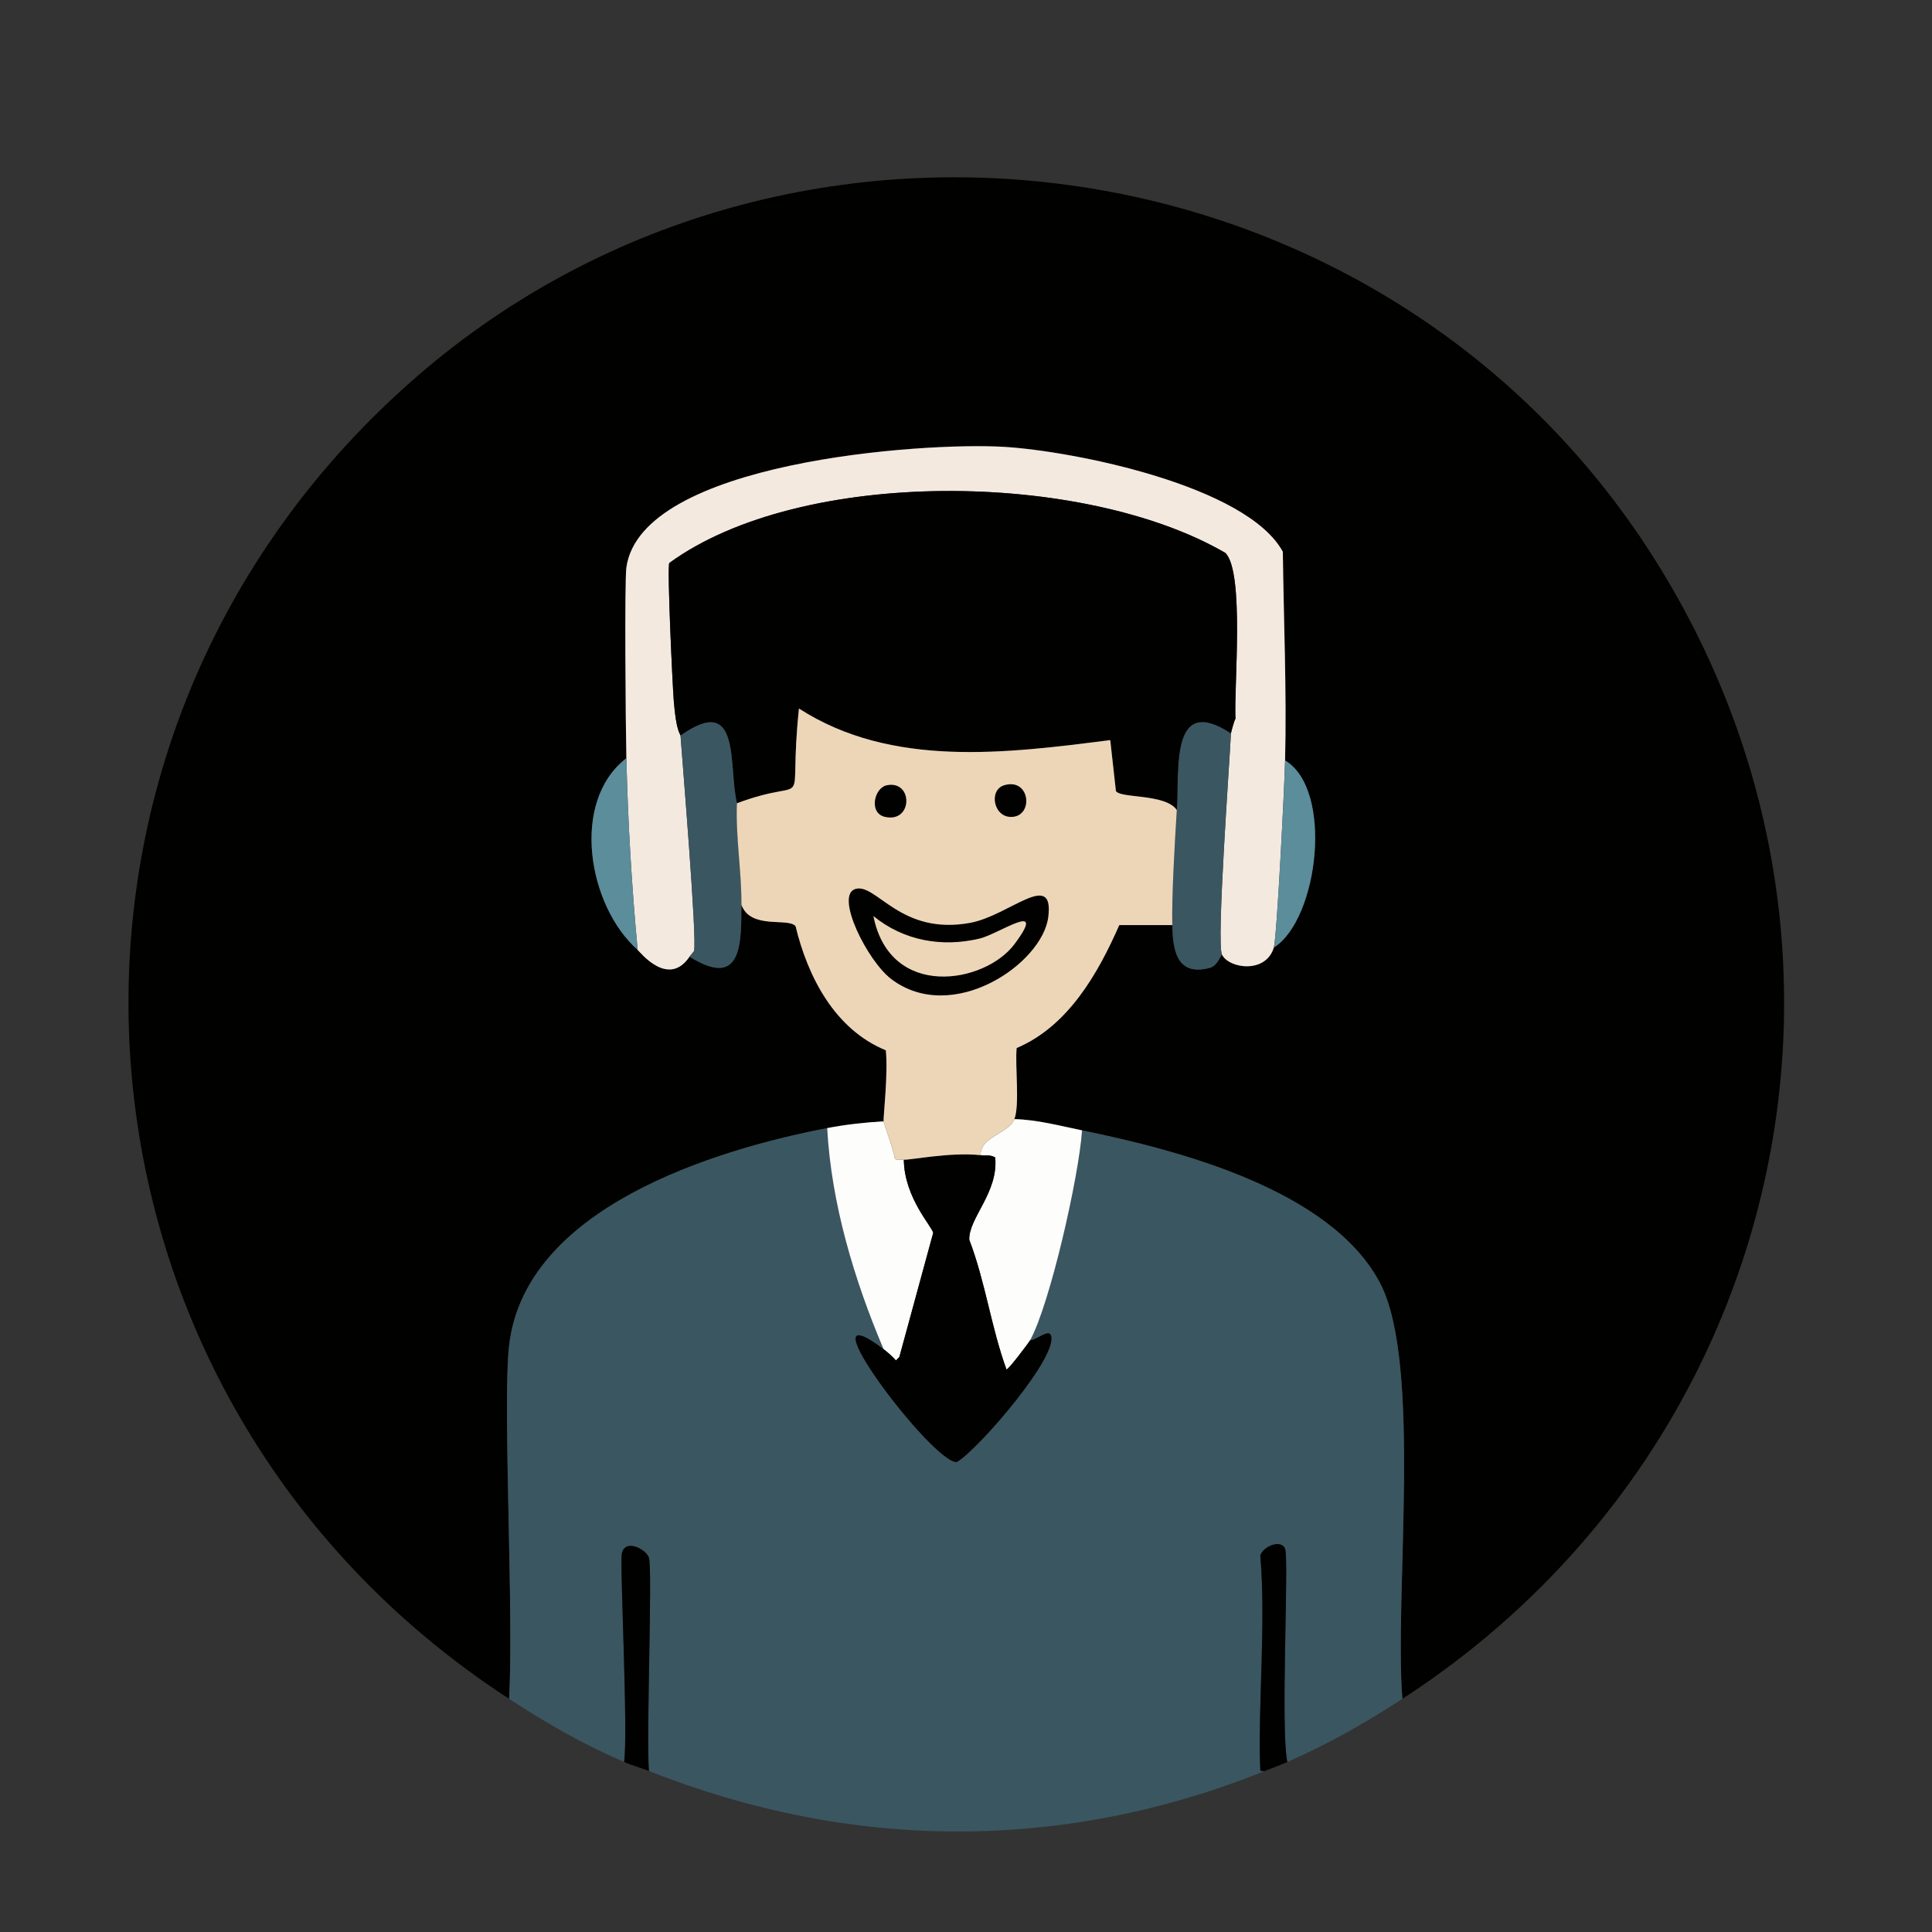 <?xml version="1.0" encoding="UTF-8"?>
<svg id="Layer_1" data-name="Layer 1" xmlns="http://www.w3.org/2000/svg" viewBox="0 0 1600 1600"><rect x="0" y="0" width="1600" height="1600" fill="#333333" stroke="none"/>
  <defs>
    <style>
      .cls-1 {
        fill: #5b8d9b;
      }

      .cls-1, .cls-2, .cls-3, .cls-4, .cls-5, .cls-6 {
        stroke-width: 0px;
      }

      .cls-2 {
        fill: #3a5661;
      }

      .cls-3 {
        fill: #fdfdfc;
      }

      .cls-4 {
        fill: #f4e9df;
      }

      .cls-5 {
        fill: #edd6b7;
      }

      .cls-6 {
        fill: #010100;
      }
    </style>
  </defs>
  <g>
    <path class="cls-6" d="M1161.4,1406.89c-6.93-84.78,16.67-278-18.68-344.68-41.04-77.4-167.57-109.84-246.6-126.1-18.72-3.85-36.77-8.76-56.04-9.34,4.55-11.75.44-43.77,1.87-58.85,42.45-17.99,67.22-61.34,85-101.81h43.9c.47,18.96,2.71,42.86,30.82,35.5,5.6-1.47,7.69-6.92,10.27-11.21,5.34,11.59,36.14,16.48,42.97-5.6,37.1-23.66,49.64-130.91,9.34-155.06,1.39-57.57-1.16-115.25-1.87-172.81-29.83-54.73-172.96-83.37-230.72-86.87-67.45-4.08-300.86,12.3-312.92,99.95-1.59,11.55-.63,130.79,0,157.86-46.86,36.19-31.6,122.75,9.34,158.79,1.96,1.73,25.32,31.64,42.97,5.6,43.52,27.24,42.78-10.65,42.97-42.97,7.59,20.89,39.04,10.3,44.84,17.75,10.2,42.18,32.52,85.4,74.73,102.75,2.05,18.27-2.16,55.92-1.87,58.85-15.62.92-31.34,2.64-46.7,5.6-94.66,18.25-250.59,66.42-263.41,180.28-5.43,48.22,4.08,223.17,0,292.37C39.04,1158.18-3.24,621.86,338.47,317.75,649.99,40.51,1145.07,109.27,1368.76,460.67c205.05,322.13,111.43,739.56-207.37,946.23Z"/>
    <path class="cls-4" d="M1064.25,629.74c-.51,21.36-6.79,146.8-9.34,155.06-6.83,22.08-37.63,17.2-42.97,5.6-4.59-9.96,6.26-157.91,7.47-183.08.03-.63,2.6-10.35,3.74-12.14-1.35-25.8,7.67-121.57-8.41-137.31-117.27-68.19-351.31-71.22-460.5,8.41-1.79,5.41,2.62,99.57,3.74,113.96,2.01,26,5.5,27.49,5.6,28.96,1.78,24.48,13.76,168.61,11.21,178.41-.08.29-2.86,3.38-3.74,4.67-17.65,26.04-41-3.88-42.97-5.6-4.93-52.76-8.11-105.83-9.34-158.79-.63-27.07-1.59-146.31,0-157.86,12.06-87.65,245.47-104.03,312.92-99.95,57.76,3.5,200.89,32.14,230.72,86.87.71,57.56,3.25,115.23,1.87,172.81Z"/>
    <g>
      <path class="cls-2" d="M1019.42,607.32c-1.21,25.17-12.06,173.12-7.47,183.08-2.58,4.29-4.68,9.74-10.27,11.21-28.11,7.36-30.36-16.54-30.82-35.5-.57-23.19,2.13-70.03,3.74-95.28,2.12-33.19-5.76-96.78,44.84-63.52Z"/>
      <path class="cls-1" d="M1054.91,784.8c2.55-8.25,8.83-133.69,9.34-155.06,40.3,24.15,27.76,131.39-9.34,155.06Z"/>
    </g>
    <path class="cls-6" d="M1019.42,607.32c-50.59-33.27-42.72,30.33-44.84,63.52-9.37-13.85-47.57-9.42-50.44-15.88l-4.67-42.03c-85.87,10.9-180.99,23.35-257.81-26.15-9.6,91.83,13.47,54.2-51.37,78.46-7.36-31.32,3.92-92-46.7-56.04-.11-1.47-3.6-2.95-5.6-28.96-1.11-14.39-5.52-108.54-3.74-113.96,109.19-79.63,343.23-76.6,460.5-8.41,16.08,15.74,7.06,111.51,8.41,137.31-1.14,1.79-3.71,11.51-3.74,12.14Z"/>
  </g>
  <g>
    <path class="cls-2" d="M685.01,934.25c3.35,62.29,22.36,125.69,46.7,183.08-70.67-53.23,41.33,95.64,60.72,93.41,17.21-9.73,86.51-89.92,77.53-105.55-2.35-4.08-13.37,5.54-16.81,4.67,16.29-29.68,40.31-134.77,42.97-173.74,79.03,16.26,205.56,48.7,246.6,126.1,35.35,66.68,11.75,259.89,18.68,344.68-31.5,20.42-60.83,37.16-95.28,52.31-5.81-26.91,1.51-167.69-1.87-176.54-3.08-8.07-18.05-2.33-20.55,5.6,4.9,55.03-2.15,126.96,0,177.48.05,1.26,2.34,1,3.74.93-167.45,67.38-342.58,66.21-510.01,0-2.35-28.88,3.05-166.06,0-176.54-1.98-6.81-19.58-16.39-22.42-3.74-1.89,8.43,5.31,147.15,1.87,172.81-35.19-15.33-63.23-31.47-95.28-52.31,4.08-69.19-5.43-244.15,0-292.37,12.82-113.86,168.75-162.03,263.41-180.28Z"/>
    <path class="cls-6" d="M537.43,1466.68c-6.84-2.71-13.41-4.36-20.55-7.47,3.44-25.65-3.76-164.37-1.87-172.81,2.84-12.65,20.44-3.08,22.42,3.74,3.05,10.48-2.35,147.66,0,176.54Z"/>
    <path class="cls-6" d="M1066.12,1459.2c-6.12,2.69-12.48,4.98-18.68,7.47-1.4.07-3.68.32-3.74-.93-2.15-50.52,4.9-122.44,0-177.48,2.5-7.94,17.47-13.68,20.55-5.6,3.38,8.86-3.94,149.63,1.87,176.54Z"/>
    <g>
      <path class="cls-2" d="M610.29,665.23c-1.14,28.05,3.9,56.09,3.74,84.07-.18,32.32.55,70.2-42.97,42.97.87-1.29,3.66-4.38,3.74-4.67,2.55-9.8-9.43-153.93-11.21-178.41,50.63-35.95,39.34,24.73,46.7,56.04Z"/>
      <path class="cls-1" d="M528.09,786.66c-40.94-36.05-56.2-122.61-9.34-158.79,1.23,52.97,4.41,106.03,9.34,158.79Z"/>
    </g>
    <g>
      <g>
        <path class="cls-3" d="M896.12,936.12c-2.66,38.97-26.68,144.06-42.97,173.74-1.24,2.27-18.07,24.5-19.62,24.29-12.73-34.87-17.44-72.47-30.82-107.42-.66-17.91,24.2-39.01,21.48-68.19-4.42-2.46-7.88-1.4-12.14-1.87-.29-15.4,23.43-18.04,28.02-29.89,19.28.58,37.33,5.49,56.04,9.34Z"/>
        <path class="cls-3" d="M731.72,928.64c.16,1.6,8.68,24.68,9.34,30.82,1.38,1.74,4.46.69,7.47.93.31,31.71,23.94,55.91,24.29,60.72l-28.02,102.75-2.8,2.8c-3.18-3.49-6.48-6.49-10.27-9.34-24.35-57.39-43.36-120.79-46.7-183.08,15.37-2.96,31.08-4.69,46.7-5.6Z"/>
      </g>
      <path class="cls-6" d="M812.05,956.67c4.26.47,7.72-.59,12.14,1.87,2.71,29.18-22.14,50.28-21.48,68.19,13.38,34.95,18.1,72.55,30.82,107.42,1.55.21,18.37-22.02,19.62-24.29,3.44.87,14.47-8.75,16.81-4.67,8.99,15.64-60.32,95.82-77.53,105.55-19.39,2.23-131.39-146.64-60.72-93.41,3.79,2.86,7.09,5.85,10.27,9.34l2.8-2.8,28.02-102.75c-.34-4.81-23.97-29.01-24.29-60.72,5.12.41,38.72-6.48,63.52-3.74Z"/>
    </g>
    <g>
      <path class="cls-5" d="M974.58,670.84c-1.61,25.25-4.31,72.09-3.74,95.28h-43.9c-17.78,40.48-42.55,83.82-85,101.81-1.43,15.08,2.68,47.1-1.87,58.85-4.59,11.85-28.32,14.49-28.02,29.89-24.8-2.75-58.4,4.15-63.52,3.74-3.01-.24-6.09.8-7.47-.93-.66-6.14-9.18-29.22-9.34-30.82-.3-2.93,3.92-40.58,1.87-58.85-42.2-17.35-64.52-60.57-74.73-102.75-5.79-7.44-37.25,3.14-44.84-17.75.16-27.98-4.87-56.02-3.74-84.07,64.84-24.27,41.78,13.37,51.37-78.46,76.82,49.5,171.94,37.06,257.81,26.15l4.67,42.03c2.87,6.46,41.07,2.03,50.44,15.88Z"/>
      <path class="cls-6" d="M734.52,650.29c21.97-4.23,21.46,31.77-1.87,26.15-13.32-3.21-8.71-24.12,1.87-26.15Z"/>
      <path class="cls-6" d="M831.67,650.29c21.03-6.22,24.37,24.17,7.47,26.15-16.26,1.91-20.89-22.18-7.47-26.15Z"/>
      <g>
        <path class="cls-6" d="M708.37,736.22c17.32-5.23,37.16,38.86,95.28,28.02,32.17-6,69.58-44.64,64.45-4.67-4.96,38.66-79.28,89.37-129.84,51.37-19.94-14.99-47.1-69.53-29.89-74.73Z"/>
        <path class="cls-5" d="M723.31,758.64c25.15,20.49,56.62,26,87.8,18.68,16.31-3.83,57.16-33,28.96,4.67-24.49,32.7-103,46.24-116.76-23.35Z"/>
      </g>
    </g>
  </g>
</svg>